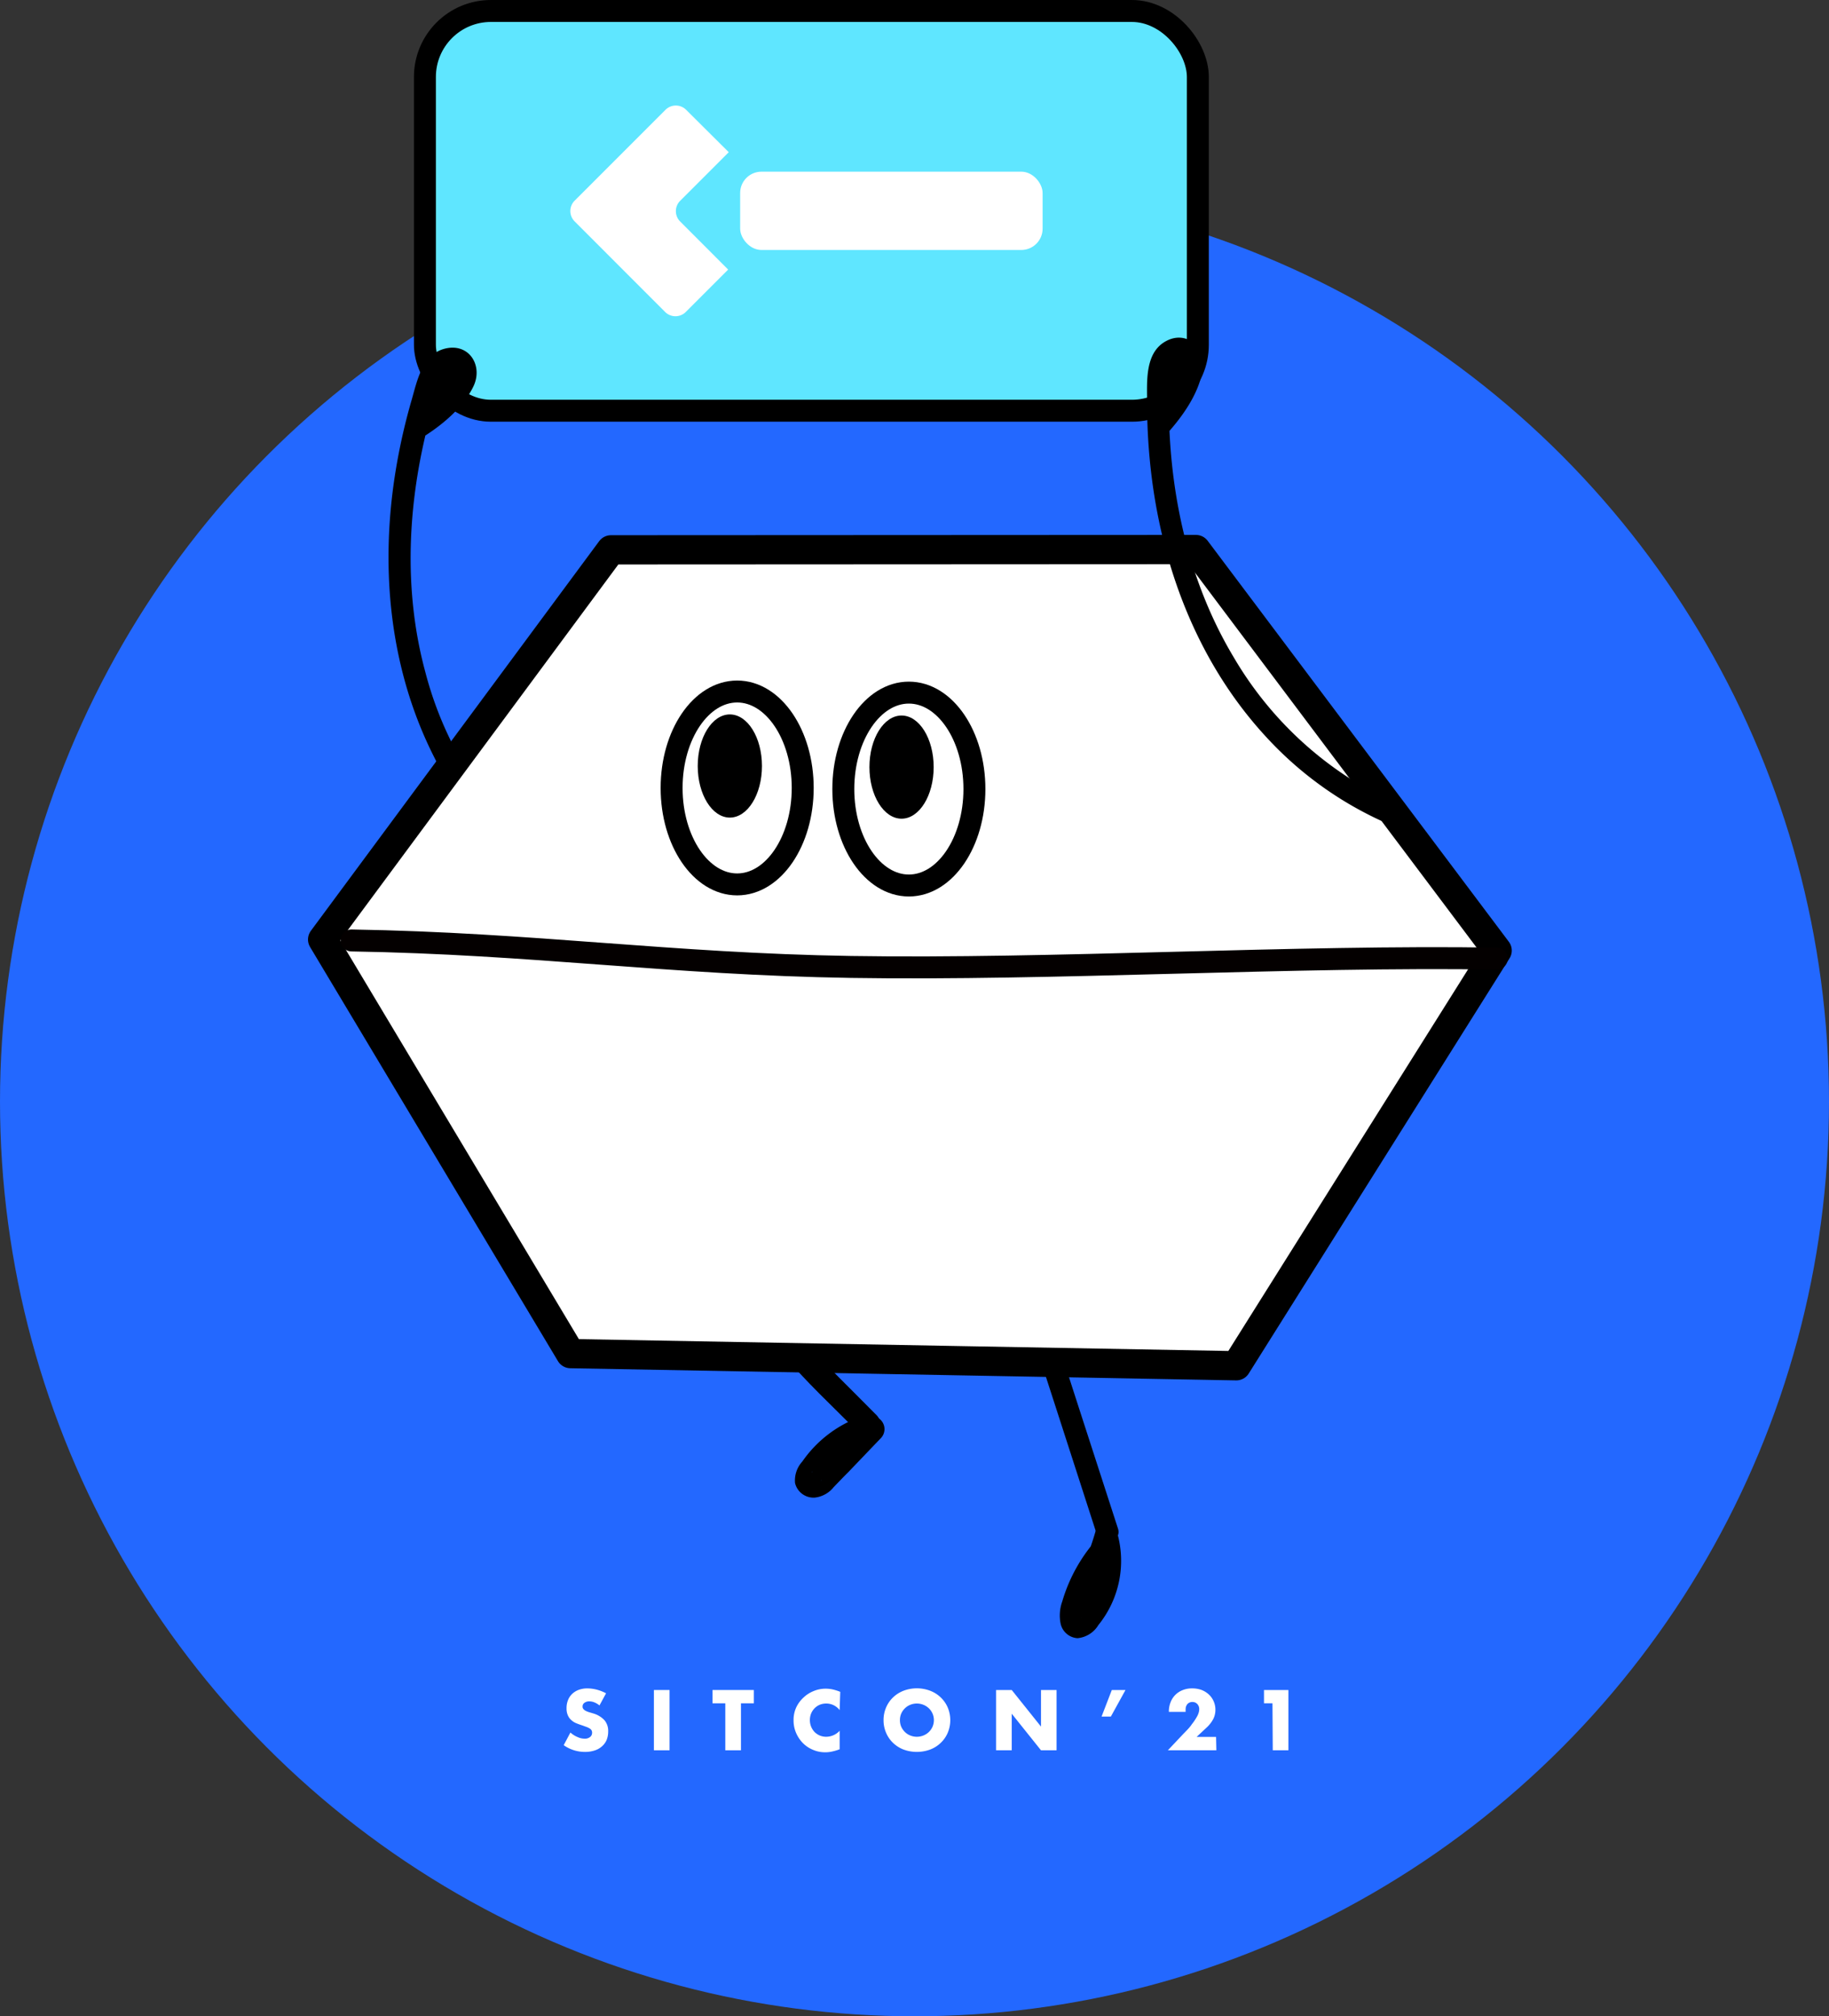 <svg id="圖層_1" data-name="圖層 1" xmlns="http://www.w3.org/2000/svg" viewBox="0 0 250 275.54"><rect x="0" y="0" width="250" height="275.54" fill="#333333" stroke="none"/><defs><style>.cls-1{fill:#2368ff;}.cls-2{fill:#5fe6ff;}.cls-2,.cls-3,.cls-6{stroke:#000;}.cls-2,.cls-3,.cls-4,.cls-6{stroke-linecap:round;stroke-linejoin:round;}.cls-2,.cls-4,.cls-6{stroke-width:3px;}.cls-3,.cls-5,.cls-6{fill:#fff;}.cls-3{stroke-width:4px;}.cls-4{fill:none;stroke:#040000;}</style></defs><circle class="cls-1" cx="125" cy="150.54" r="125"/><rect class="cls-2" x="58.08" y="1.5" width="105.65" height="54.63" rx="9.02"/><path d="M270.36,294.08a23.62,23.62,0,0,0,1.57,7.65l2.77,8.56,5.45,16.87c.59,1.83,3.49,1,2.89-.8L277.74,310l-2.61-8.08c-.82-2.54-1.82-5.1-1.77-7.81,0-1.93-3-1.93-3,0Z" transform="translate(-130.23 -117.48)"/><path d="M204.36,234.69a49.32,49.32,0,0,1-16-25.39c-3.05-11.25-2.41-23.23.54-34.42.18-.71,1.86-8.09,3.48-6.85.74.57-1.49,2.94-1.89,3.37a18,18,0,0,1-3.5,2.95l2,2.05,4.06-7.58c.91-1.7-1.68-3.22-2.59-1.51l-4.06,7.57c-.67,1.26.74,2.91,2.06,2.06,2.51-1.63,5.18-3.92,6.49-6.68s-.53-5.86-3.75-5.17-3.93,4.34-4.69,7a82.46,82.46,0,0,0-2.31,10.42c-2,13-.65,26.5,5.33,38.35a49.31,49.31,0,0,0,12.69,16c1.49,1.21,3.62-.9,2.12-2.12Z" transform="translate(-130.23 -117.48)"/><path d="M232.77,289.73c-.93,4.81,1.36,9,4.23,12.52,3.29,4,7.14,7.49,10.72,11.15,1.54,1.57,3.87-.94,2.33-2.52-3.28-3.34-6.69-6.58-9.82-10.09-2.35-2.63-5-6.19-4.29-10.12C236.37,288.44,233.2,287.49,232.77,289.73Z" transform="translate(-130.23 -117.48)"/><path d="M248.11,311a16.46,16.46,0,0,0-8.21,6.2,3.86,3.86,0,0,0-1,2.94,2.6,2.6,0,0,0,2.68,2,3.84,3.84,0,0,0,2.6-1.43c.66-.68,1.31-1.37,2-2.05l4.51-4.71a1.78,1.78,0,0,0-.16-2.5,1.81,1.81,0,0,0-2.5.15l-4.07,4.25-1.95,2-.51.53-.19.19c.15-.12.13-.11,0,0s-.19.12-.1.06a.52.52,0,0,1,.53-.07.86.86,0,0,1,.34.18,1,1,0,0,1,.35,1.1c-.05.12,0,.1,0-.07l.18-.29c.18-.31-.08.08.15-.24s.52-.7.81-1,.5-.56.77-.83.36-.35.54-.52-.1.06.21-.19a16.33,16.33,0,0,1,2-1.39,10.41,10.41,0,0,1,2.16-1,1.77,1.77,0,0,0-1.11-3.37Z" transform="translate(-130.23 -117.48)"/><polygon class="cls-3" points="83.51 75.14 44.1 128.39 77.98 184.98 168.99 186.64 204.64 129.9 163.47 75.1 83.51 75.14"/><path class="cls-4" d="M178.28,246c24.77.4,43.5,3.23,68.27,3.62,27.41.44,60.85-1.58,88.26-1.14" transform="translate(-130.23 -117.48)"/><path class="cls-5" d="M212.17,350.54a2.6,2.6,0,0,0-.7-.42,1.88,1.88,0,0,0-.68-.14,1.09,1.09,0,0,0-.67.2.59.59,0,0,0-.26.51.48.48,0,0,0,.13.36,1,1,0,0,0,.34.25,2.67,2.67,0,0,0,.48.18l.53.16a3.32,3.32,0,0,1,1.53.94,2.26,2.26,0,0,1,.49,1.52,3.06,3.06,0,0,1-.21,1.15,2.38,2.38,0,0,1-.63.87,2.65,2.65,0,0,1-1,.57,4.08,4.08,0,0,1-1.35.2,5,5,0,0,1-2.89-.92l.92-1.73a3.26,3.26,0,0,0,1,.63,2.23,2.23,0,0,0,.92.21,1.1,1.1,0,0,0,.78-.24.7.7,0,0,0,.26-.54.62.62,0,0,0-.28-.58,2.43,2.43,0,0,0-.4-.21l-.6-.22c-.27-.09-.54-.18-.81-.29a2.3,2.3,0,0,1-.71-.42,1.86,1.86,0,0,1-.5-.66,2.28,2.28,0,0,1-.19-1,2.85,2.85,0,0,1,.2-1.11,2.36,2.36,0,0,1,.57-.85,2.58,2.58,0,0,1,.89-.55,3.45,3.45,0,0,1,1.19-.2,5.29,5.29,0,0,1,1.27.17,5.86,5.86,0,0,1,1.28.5Z" transform="translate(-130.23 -117.48)"/><path class="cls-5" d="M221.75,348.43v8.24h-2.14v-8.24Z" transform="translate(-130.23 -117.48)"/><path class="cls-5" d="M231.51,350.25v6.42h-2.14v-6.42h-1.75v-1.82h5.65v1.82Z" transform="translate(-130.23 -117.48)"/><path class="cls-5" d="M245,351.18a2.3,2.3,0,0,0-1.84-.9,2.35,2.35,0,0,0-.89.17,2.18,2.18,0,0,0-.7.48,2.31,2.31,0,0,0-.47.71,2.44,2.44,0,0,0-.17.9,2.37,2.37,0,0,0,.17.9,2.41,2.41,0,0,0,.47.73,2.34,2.34,0,0,0,.71.48,2.29,2.29,0,0,0,.87.17A2.51,2.51,0,0,0,245,354v2.53l-.22.08a6.76,6.76,0,0,1-.92.25,4,4,0,0,1-.84.08,4.12,4.12,0,0,1-1.63-.32,4.22,4.22,0,0,1-1.38-.9,4.52,4.52,0,0,1-.95-1.39,4.25,4.25,0,0,1-.36-1.75,4.1,4.1,0,0,1,.35-1.74,4.31,4.31,0,0,1,1-1.37,4.36,4.36,0,0,1,1.38-.89,4.26,4.26,0,0,1,1.65-.33,4.51,4.51,0,0,1,1,.11,6.74,6.74,0,0,1,1,.32Z" transform="translate(-130.23 -117.48)"/><path class="cls-5" d="M251,352.55a4.25,4.25,0,0,1,.34-1.71,4.13,4.13,0,0,1,.94-1.38,4.34,4.34,0,0,1,1.43-.92,5.15,5.15,0,0,1,3.68,0,4.28,4.28,0,0,1,1.44.92,4.15,4.15,0,0,1,.95,1.38,4.47,4.47,0,0,1,0,3.42,4.15,4.15,0,0,1-.95,1.38,4.28,4.28,0,0,1-1.44.92,5.29,5.29,0,0,1-3.68,0,4.34,4.34,0,0,1-1.43-.92,4.13,4.13,0,0,1-.94-1.38A4.25,4.25,0,0,1,251,352.55Zm2.24,0a2.27,2.27,0,0,0,.18.91,2.42,2.42,0,0,0,.51.72,2.23,2.23,0,0,0,.73.47,2.41,2.41,0,0,0,1.78,0,2.28,2.28,0,0,0,.74-.47,2.25,2.25,0,0,0,.51-.72,2.27,2.27,0,0,0,0-1.82,2.25,2.25,0,0,0-.51-.72,2.28,2.28,0,0,0-.74-.47,2.41,2.41,0,0,0-1.78,0,2.23,2.23,0,0,0-.73.47,2.42,2.42,0,0,0-.51.72A2.27,2.27,0,0,0,253.24,352.55Z" transform="translate(-130.23 -117.48)"/><path class="cls-5" d="M266.38,356.67v-8.24h2.14l4,5v-5h2.13v8.24h-2.13l-4-5v5Z" transform="translate(-130.23 -117.48)"/><path class="cls-5" d="M282.2,348.43h1.87l-2,3.63h-1.27Z" transform="translate(-130.23 -117.48)"/><path class="cls-5" d="M296.49,356.67h-6.63l2-2.12c.54-.56,1-1,1.27-1.43a7.43,7.43,0,0,0,.68-1,2.52,2.52,0,0,0,.28-.65,1.91,1.91,0,0,0,.06-.43,1.13,1.13,0,0,0-.06-.36,1.2,1.2,0,0,0-.18-.31,1.23,1.23,0,0,0-.29-.22,1,1,0,0,0-.4-.08.88.88,0,0,0-.69.29,1.05,1.05,0,0,0-.24.71,3,3,0,0,0,0,.35H290a3.4,3.4,0,0,1,.23-1.31,2.87,2.87,0,0,1,1.67-1.67,3.35,3.35,0,0,1,1.28-.23,3.78,3.78,0,0,1,1.28.21,3.16,3.16,0,0,1,1,.62,2.81,2.81,0,0,1,.66.93,2.85,2.85,0,0,1,.24,1.17,2.77,2.77,0,0,1-.29,1.25,4.42,4.42,0,0,1-.92,1.18l-1.36,1.27h2.66Z" transform="translate(-130.23 -117.48)"/><path class="cls-5" d="M304.16,350.25H303v-1.82h3.34v8.24h-2.14Z" transform="translate(-130.23 -117.48)"/><ellipse class="cls-6" cx="100.76" cy="107.68" rx="8.96" ry="13.18"/><ellipse cx="99.76" cy="104.68" rx="4.39" ry="7.05"/><ellipse class="cls-6" cx="124.23" cy="107.83" rx="8.96" ry="13.18"/><ellipse cx="123.23" cy="104.83" rx="4.39" ry="7.05"/><path d="M280.42,327.52a22.1,22.1,0,0,0-5,8.83,5.62,5.62,0,0,0-.22,3,2.52,2.52,0,0,0,2.32,2,3.74,3.74,0,0,0,2.84-1.79,13.94,13.94,0,0,0,2.51-12.83,1.51,1.51,0,0,0-2.89,0,39.91,39.91,0,0,1-3.74,8.83,1.5,1.5,0,0,0,2.59,1.51,42.48,42.48,0,0,0,4-9.55H280a10.89,10.89,0,0,1-2.44,10.71c-.24.24-.31.14.05.13a.68.68,0,0,1,.49.22c.1.15.1.16,0,0,.06.15.06.14,0,0s0-.19,0,0a3.11,3.11,0,0,1,0-.61c0,.15,0,.14,0,0s.08-.27.11-.41l.24-.82c.18-.54.37-1.08.59-1.6a19.23,19.23,0,0,1,3.51-5.4,1.54,1.54,0,0,0,0-2.12,1.52,1.52,0,0,0-2.13,0Z" transform="translate(-130.23 -117.48)"/><path d="M321.32,227.43a49.33,49.33,0,0,1-22.44-20.1c-6-10-8.64-21.6-8.87-33.13,0-.76-.39-8.36,1.45-7.61.88.35-.52,3.06-.76,3.55a18.28,18.28,0,0,1-2.65,4l2.51,1.46,1.83-8.4c.41-1.88-2.48-2.68-2.9-.8l-1.82,8.4c-.3,1.36,1.45,2.66,2.5,1.46,2-2.3,4.08-5.36,4.47-8.47.37-2.92-2.26-5.17-5-3.71-2.95,1.56-2.62,5.54-2.62,8.35a81.52,81.52,0,0,0,.63,10.25c1.65,13.09,6.62,25.73,15.64,35.5A49.27,49.27,0,0,0,319.8,230c1.76.76,3.29-1.82,1.52-2.59Z" transform="translate(-130.23 -117.48)"/><path class="cls-5" d="M223.19,144.93l6.65-6.65L224,132.47a2,2,0,0,0-2.79,0l-12.46,12.46a2,2,0,0,0,0,2.78l12.41,12.42a2,2,0,0,0,2.79,0l5.81-5.81-6.6-6.61A2,2,0,0,1,223.19,144.93Z" transform="translate(-130.23 -117.48)"/><rect class="cls-5" x="101.17" y="23.46" width="41.34" height="10.7" rx="2.91"/></svg>